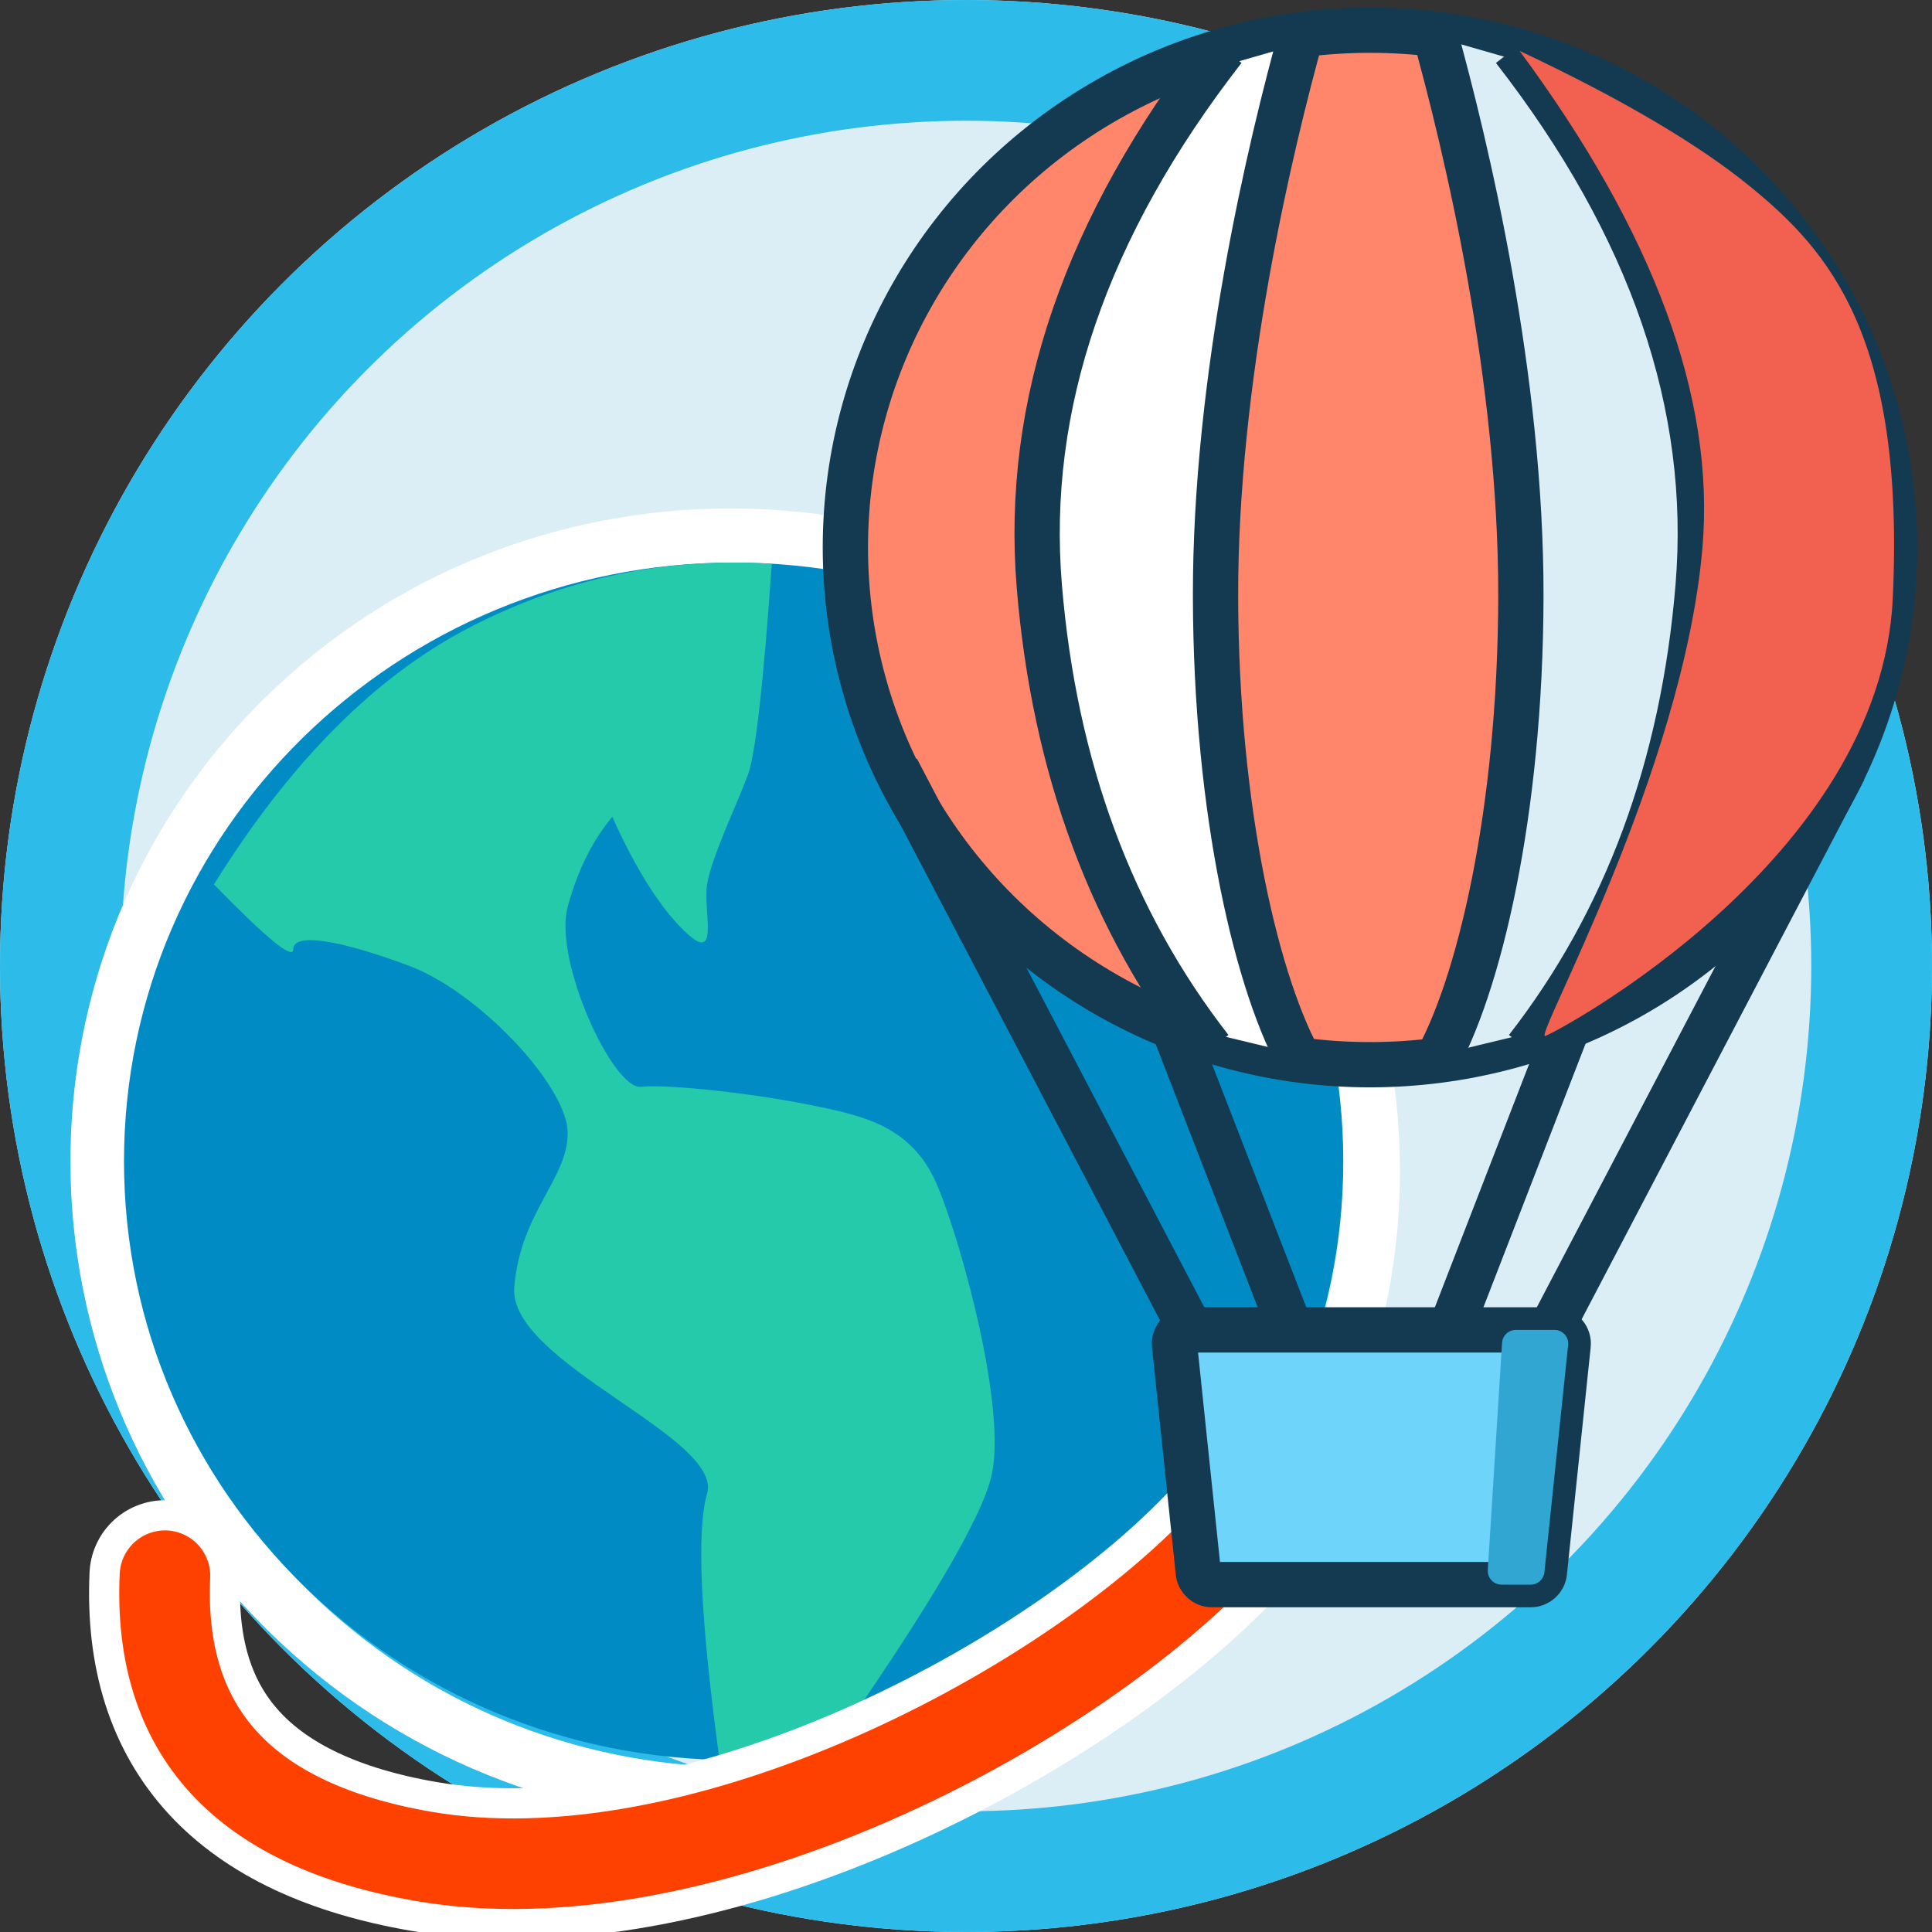 <svg xmlns="http://www.w3.org/2000/svg" width="64" height="64" viewBox="0 0 64 64">
  <rect x="0" y="0" width="64" height="64" fill="#333333" stroke="none"/>
  <g fill="none" fill-rule="evenodd">
    <circle cx="32" cy="32" r="32" fill="#DCEEF5"/>
    <circle cx="32" cy="32" r="30" stroke="#2DBBE9" stroke-width="4"/>
    <g transform="translate(2 16.476)">
      <path fill="#FFFFFF" fill-rule="nonzero" d="M22.239,2.248 C17.103,2.24 11.978,4.165 8.075,8.027 C0.246,15.773 0.293,28.377 8.18,36.18 C12.056,40.015 17.105,41.977 22.166,42.06 C27.404,42.147 32.656,40.223 36.637,36.284 C44.465,28.539 44.418,15.934 36.532,8.131 C32.577,4.219 27.403,2.256 22.239,2.248 L22.239,2.248 Z M6.841,37.505 C-1.791,28.965 -1.843,15.169 6.725,6.692 C15.294,-1.785 29.237,-1.734 37.868,6.806 C46.5,15.346 46.552,29.142 37.984,37.619 C29.415,46.096 15.472,46.045 6.841,37.505 Z"/>
      <g transform="translate(2.108 2.16)">
        <path fill="#018BC4" d="M20.195,39.667 C31.348,39.667 40.39,30.787 40.39,19.834 C40.39,8.88 31.348,0 20.195,0 C9.042,0 0,8.88 0,19.834 C0,30.787 9.042,39.667 20.195,39.667 Z"/>
        <path fill="#25CAAB" d="M21.458,0.04 C21.181,4.028 20.917,6.36 20.666,7.036 C20.291,8.051 19.455,9.771 19.315,10.662 C19.175,11.552 19.767,13.379 18.554,12.196 C17.745,11.408 16.952,10.149 16.175,8.421 C15.512,9.219 15.02,10.211 14.698,11.398 C14.216,13.179 16.198,17.458 17.121,17.366 C18.044,17.274 20.806,17.582 22.642,17.95 C24.477,18.318 26.124,18.643 26.963,20.683 C27.801,22.724 29.248,28.11 28.735,30.259 C28.394,31.691 26.601,34.725 23.357,39.36 L19.751,39.841 C19.099,35.09 18.953,32.091 19.315,30.843 C19.858,28.97 12.712,26.494 12.928,23.993 C13.145,21.492 14.698,20.429 14.698,18.897 C14.698,17.366 11.779,14.234 9.448,13.359 C7.116,12.485 5.607,12.255 5.607,12.807 C5.607,13.175 4.731,12.46 2.979,10.662 C5.507,6.596 8.338,3.754 11.473,2.136 C14.608,0.518 17.936,-0.181 21.458,0.04 Z"/>
      </g>
    </g>
    <g transform="translate(5 51)" stroke-linecap="round" stroke-linejoin="round">
      <path stroke="#FFFFFF" stroke-width="5" d="M0.464,1.197 C0.228,6.366 3.083,9.465 9.031,10.495 C17.953,12.039 29.948,5.96 35.443,0.225"/>
      <path stroke="#FF4100" stroke-width="3" d="M0.464,1.197 C0.228,6.366 3.083,9.465 9.031,10.495 C17.953,12.039 29.948,5.96 35.443,0.225"/>
    </g>
    <g transform="translate(28.004 1)">
      <ellipse cx="17.379" cy="17.135" fill="#FF866A" stroke="#133A51" stroke-width="1.5" rx="17.379" ry="17.135"/>
      <path fill="#DCEEF5" d="M19.673,0.261 C21.467,6.308 22.471,11.439 22.683,15.654 C23.002,21.977 20.043,33.87 20.194,33.821 C20.294,33.788 21.293,33.544 23.192,33.089 C27.473,26.153 29.313,20.341 28.709,15.654 C28.106,10.967 26.097,6.124 22.683,1.125 L19.673,0.261 Z"/>
      <path fill="#FFFFFF" d="M6.264,0.348 C7.932,5.512 8.935,10.642 9.274,15.741 C9.782,23.388 6.634,33.957 6.785,33.908 C6.885,33.875 7.884,33.631 9.782,33.176 C14.064,26.24 15.904,20.428 15.3,15.741 C14.697,11.054 12.688,6.211 9.274,1.212 L6.264,0.348 Z" transform="matrix(-1 0 0 1 21.676 0)"/>
      <path fill="#6ED4FA" stroke="#133A51" stroke-width="1.5" d="M11.354,43.055 L23.492,43.055 L23.492,43.055 C23.742,43.055 23.946,43.259 23.946,43.509 C23.946,43.525 23.945,43.541 23.943,43.556 L23.156,51.086 L23.156,51.086 C23.132,51.317 22.937,51.493 22.705,51.493 L12.142,51.493 L12.142,51.493 C11.909,51.493 11.715,51.317 11.691,51.086 L10.903,43.556 L10.903,43.556 C10.877,43.307 11.058,43.084 11.307,43.058 C11.323,43.056 11.339,43.055 11.354,43.055 Z"/>
      <path fill="#31A6D3" d="M22.207,43.055 L23.492,43.055 L23.492,43.055 C23.742,43.055 23.946,43.259 23.946,43.509 C23.946,43.525 23.945,43.541 23.943,43.556 L23.156,51.086 L23.156,51.086 C23.132,51.317 22.937,51.493 22.705,51.493 L21.734,51.493 L21.734,51.493 C21.484,51.493 21.281,51.29 21.281,51.039 C21.281,51.03 21.281,51.02 21.281,51.011 L21.754,43.481 L21.754,43.481 C21.769,43.242 21.967,43.055 22.207,43.055 Z" style="mix-blend-mode:darken"/>
      <path stroke="#133A51" stroke-width="1.5" d="M1.704 24.476L11.356 42.902M10.858 33.004L14.681 42.868M33.091 24.476L23.439 42.902 33.091 24.476zM23.936 33.004L20.114 42.868 23.936 33.004zM12.53.625C7.963 6.5 5.928 12.433 6.425 18.425 6.922 24.416 8.813 29.523 12.098 33.745L12.098 33.745"/>
      <path stroke="#133A51" stroke-width="1.5" d="M28.321,0.625 C23.754,6.5 21.719,12.433 22.216,18.425 C22.713,24.416 24.604,29.523 27.89,33.745" transform="matrix(-1 0 0 1 50.464 0)"/>
      <path stroke="#133A51" stroke-width="1.5" d="M15.143,0 C14.047,3.922 12.251,11.536 12.262,18.746 C12.274,25.955 13.668,31.752 15.143,34.298"/>
      <path stroke="#133A51" stroke-width="1.5" d="M22.377,0 C21.281,3.922 19.484,11.536 19.496,18.746 C19.508,25.955 20.902,31.752 22.377,34.298" transform="matrix(-1 0 0 1 41.873 0)"/>
      <path fill="#F2604F" d="M22.333,0.685 C26.793,6.712 28.813,12.197 28.392,17.14 C27.76,24.556 22.764,33.464 23.186,33.318 C23.608,33.171 34.295,27.47 34.697,18.817 C35.099,10.164 32.595,7.323 29.991,5.194 C28.256,3.775 25.703,2.272 22.333,0.685 Z" style="mix-blend-mode:darken"/>
    </g>
  </g>
</svg>
